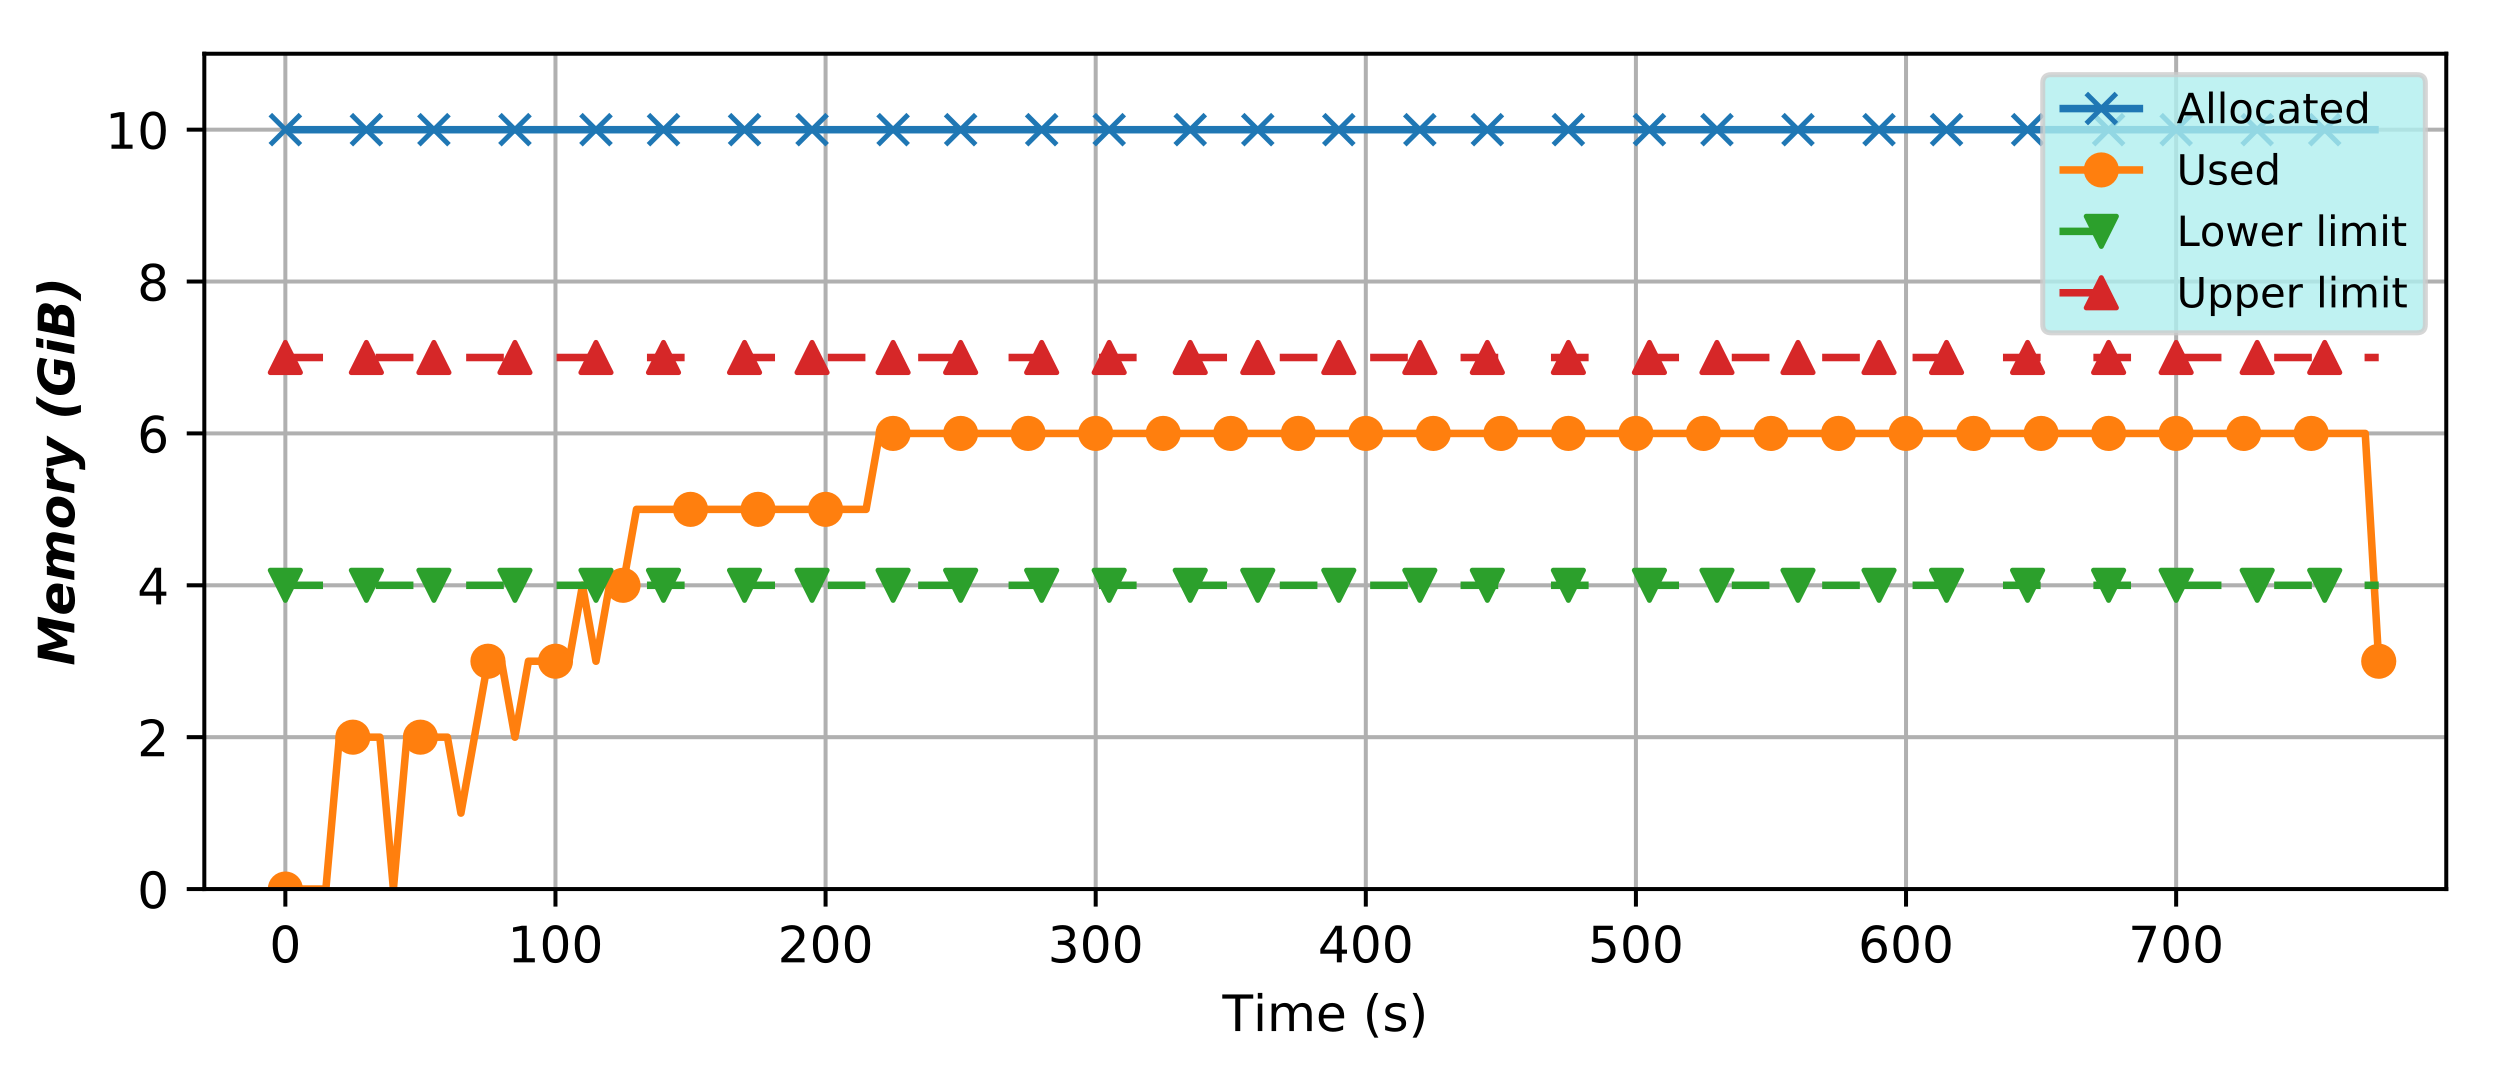 <?xml version="1.0" encoding="utf-8" standalone="no"?>
<!DOCTYPE svg PUBLIC "-//W3C//DTD SVG 1.1//EN"
  "http://www.w3.org/Graphics/SVG/1.1/DTD/svg11.dtd">
<!-- Created with matplotlib (https://matplotlib.org/) -->
<svg height="214.576pt" version="1.1" viewBox="0 0 497.781 214.576" width="497.781pt" xmlns="http://www.w3.org/2000/svg" xmlns:xlink="http://www.w3.org/1999/xlink">
 <defs>
  <style type="text/css">
*{stroke-linecap:butt;stroke-linejoin:round;}
  </style>
 </defs>
 <g id="figure_1">
  <g id="patch_1">
   <path d="M 0 214.576 
L 497.781 214.576 
L 497.781 0 
L 0 0 
z
" style="fill:#ffffff;"/>
  </g>
  <g id="axes_1">
   <g id="patch_2">
    <path d="M 40.681 177.02 
L 487.081 177.02 
L 487.081 10.7 
L 40.681 10.7 
z
" style="fill:#ffffff;"/>
   </g>
   <g id="matplotlib.axis_1">
    <g id="xtick_1">
     <g id="line2d_1">
      <path clip-path="url(#p6efc68e5e3)" d="M 56.816 177.02 
L 56.816 10.7 
" style="fill:none;stroke:#b0b0b0;stroke-linecap:square;stroke-width:0.8;"/>
     </g>
     <g id="line2d_2">
      <defs>
       <path d="M 0 0 
L 0 3.5 
" id="m71baec0e17" style="stroke:#000000;stroke-width:0.8;"/>
      </defs>
      <g>
       <use style="stroke:#000000;stroke-width:0.8;" x="56.816" xlink:href="#m71baec0e17" y="177.02"/>
      </g>
     </g>
     <g id="text_1">
      <!-- 0 -->
      <defs>
       <path d="M 31.781 66.406 
Q 24.172 66.406 20.328 58.906 
Q 16.5 51.422 16.5 36.375 
Q 16.5 21.391 20.328 13.891 
Q 24.172 6.391 31.781 6.391 
Q 39.453 6.391 43.281 13.891 
Q 47.125 21.391 47.125 36.375 
Q 47.125 51.422 43.281 58.906 
Q 39.453 66.406 31.781 66.406 
z
M 31.781 74.219 
Q 44.047 74.219 50.516 64.516 
Q 56.984 54.828 56.984 36.375 
Q 56.984 17.969 50.516 8.266 
Q 44.047 -1.422 31.781 -1.422 
Q 19.531 -1.422 13.062 8.266 
Q 6.594 17.969 6.594 36.375 
Q 6.594 54.828 13.062 64.516 
Q 19.531 74.219 31.781 74.219 
z
" id="DejaVuSans-48"/>
      </defs>
      <g transform="translate(53.635 191.618)scale(0.1 -0.1)">
       <use xlink:href="#DejaVuSans-48"/>
      </g>
     </g>
    </g>
    <g id="xtick_2">
     <g id="line2d_3">
      <path clip-path="url(#p6efc68e5e3)" d="M 110.599 177.02 
L 110.599 10.7 
" style="fill:none;stroke:#b0b0b0;stroke-linecap:square;stroke-width:0.8;"/>
     </g>
     <g id="line2d_4">
      <g>
       <use style="stroke:#000000;stroke-width:0.8;" x="110.599" xlink:href="#m71baec0e17" y="177.02"/>
      </g>
     </g>
     <g id="text_2">
      <!-- 100 -->
      <defs>
       <path d="M 12.406 8.297 
L 28.516 8.297 
L 28.516 63.922 
L 10.984 60.406 
L 10.984 69.391 
L 28.422 72.906 
L 38.281 72.906 
L 38.281 8.297 
L 54.391 8.297 
L 54.391 0 
L 12.406 0 
z
" id="DejaVuSans-49"/>
      </defs>
      <g transform="translate(101.056 191.618)scale(0.1 -0.1)">
       <use xlink:href="#DejaVuSans-49"/>
       <use x="63.623" xlink:href="#DejaVuSans-48"/>
       <use x="127.246" xlink:href="#DejaVuSans-48"/>
      </g>
     </g>
    </g>
    <g id="xtick_3">
     <g id="line2d_5">
      <path clip-path="url(#p6efc68e5e3)" d="M 164.382 177.02 
L 164.382 10.7 
" style="fill:none;stroke:#b0b0b0;stroke-linecap:square;stroke-width:0.8;"/>
     </g>
     <g id="line2d_6">
      <g>
       <use style="stroke:#000000;stroke-width:0.8;" x="164.382" xlink:href="#m71baec0e17" y="177.02"/>
      </g>
     </g>
     <g id="text_3">
      <!-- 200 -->
      <defs>
       <path d="M 19.188 8.297 
L 53.609 8.297 
L 53.609 0 
L 7.328 0 
L 7.328 8.297 
Q 12.938 14.109 22.625 23.891 
Q 32.328 33.688 34.812 36.531 
Q 39.547 41.844 41.422 45.531 
Q 43.312 49.219 43.312 52.781 
Q 43.312 58.594 39.234 62.25 
Q 35.156 65.922 28.609 65.922 
Q 23.969 65.922 18.812 64.312 
Q 13.672 62.703 7.812 59.422 
L 7.812 69.391 
Q 13.766 71.781 18.938 73 
Q 24.125 74.219 28.422 74.219 
Q 39.75 74.219 46.484 68.547 
Q 53.219 62.891 53.219 53.422 
Q 53.219 48.922 51.531 44.891 
Q 49.859 40.875 45.406 35.406 
Q 44.188 33.984 37.641 27.219 
Q 31.109 20.453 19.188 8.297 
z
" id="DejaVuSans-50"/>
      </defs>
      <g transform="translate(154.839 191.618)scale(0.1 -0.1)">
       <use xlink:href="#DejaVuSans-50"/>
       <use x="63.623" xlink:href="#DejaVuSans-48"/>
       <use x="127.246" xlink:href="#DejaVuSans-48"/>
      </g>
     </g>
    </g>
    <g id="xtick_4">
     <g id="line2d_7">
      <path clip-path="url(#p6efc68e5e3)" d="M 218.166 177.02 
L 218.166 10.7 
" style="fill:none;stroke:#b0b0b0;stroke-linecap:square;stroke-width:0.8;"/>
     </g>
     <g id="line2d_8">
      <g>
       <use style="stroke:#000000;stroke-width:0.8;" x="218.166" xlink:href="#m71baec0e17" y="177.02"/>
      </g>
     </g>
     <g id="text_4">
      <!-- 300 -->
      <defs>
       <path d="M 40.578 39.312 
Q 47.656 37.797 51.625 33 
Q 55.609 28.219 55.609 21.188 
Q 55.609 10.406 48.188 4.484 
Q 40.766 -1.422 27.094 -1.422 
Q 22.516 -1.422 17.656 -0.516 
Q 12.797 0.391 7.625 2.203 
L 7.625 11.719 
Q 11.719 9.328 16.594 8.109 
Q 21.484 6.891 26.812 6.891 
Q 36.078 6.891 40.938 10.547 
Q 45.797 14.203 45.797 21.188 
Q 45.797 27.641 41.281 31.266 
Q 36.766 34.906 28.719 34.906 
L 20.219 34.906 
L 20.219 43.016 
L 29.109 43.016 
Q 36.375 43.016 40.234 45.922 
Q 44.094 48.828 44.094 54.297 
Q 44.094 59.906 40.109 62.906 
Q 36.141 65.922 28.719 65.922 
Q 24.656 65.922 20.016 65.031 
Q 15.375 64.156 9.812 62.312 
L 9.812 71.094 
Q 15.438 72.656 20.344 73.438 
Q 25.25 74.219 29.594 74.219 
Q 40.828 74.219 47.359 69.109 
Q 53.906 64.016 53.906 55.328 
Q 53.906 49.266 50.438 45.094 
Q 46.969 40.922 40.578 39.312 
z
" id="DejaVuSans-51"/>
      </defs>
      <g transform="translate(208.622 191.618)scale(0.1 -0.1)">
       <use xlink:href="#DejaVuSans-51"/>
       <use x="63.623" xlink:href="#DejaVuSans-48"/>
       <use x="127.246" xlink:href="#DejaVuSans-48"/>
      </g>
     </g>
    </g>
    <g id="xtick_5">
     <g id="line2d_9">
      <path clip-path="url(#p6efc68e5e3)" d="M 271.949 177.02 
L 271.949 10.7 
" style="fill:none;stroke:#b0b0b0;stroke-linecap:square;stroke-width:0.8;"/>
     </g>
     <g id="line2d_10">
      <g>
       <use style="stroke:#000000;stroke-width:0.8;" x="271.949" xlink:href="#m71baec0e17" y="177.02"/>
      </g>
     </g>
     <g id="text_5">
      <!-- 400 -->
      <defs>
       <path d="M 37.797 64.312 
L 12.891 25.391 
L 37.797 25.391 
z
M 35.203 72.906 
L 47.609 72.906 
L 47.609 25.391 
L 58.016 25.391 
L 58.016 17.188 
L 47.609 17.188 
L 47.609 0 
L 37.797 0 
L 37.797 17.188 
L 4.891 17.188 
L 4.891 26.703 
z
" id="DejaVuSans-52"/>
      </defs>
      <g transform="translate(262.405 191.618)scale(0.1 -0.1)">
       <use xlink:href="#DejaVuSans-52"/>
       <use x="63.623" xlink:href="#DejaVuSans-48"/>
       <use x="127.246" xlink:href="#DejaVuSans-48"/>
      </g>
     </g>
    </g>
    <g id="xtick_6">
     <g id="line2d_11">
      <path clip-path="url(#p6efc68e5e3)" d="M 325.732 177.02 
L 325.732 10.7 
" style="fill:none;stroke:#b0b0b0;stroke-linecap:square;stroke-width:0.8;"/>
     </g>
     <g id="line2d_12">
      <g>
       <use style="stroke:#000000;stroke-width:0.8;" x="325.732" xlink:href="#m71baec0e17" y="177.02"/>
      </g>
     </g>
     <g id="text_6">
      <!-- 500 -->
      <defs>
       <path d="M 10.797 72.906 
L 49.516 72.906 
L 49.516 64.594 
L 19.828 64.594 
L 19.828 46.734 
Q 21.969 47.469 24.109 47.828 
Q 26.266 48.188 28.422 48.188 
Q 40.625 48.188 47.75 41.5 
Q 54.891 34.812 54.891 23.391 
Q 54.891 11.625 47.562 5.094 
Q 40.234 -1.422 26.906 -1.422 
Q 22.312 -1.422 17.547 -0.641 
Q 12.797 0.141 7.719 1.703 
L 7.719 11.625 
Q 12.109 9.234 16.797 8.062 
Q 21.484 6.891 26.703 6.891 
Q 35.156 6.891 40.078 11.328 
Q 45.016 15.766 45.016 23.391 
Q 45.016 31 40.078 35.438 
Q 35.156 39.891 26.703 39.891 
Q 22.75 39.891 18.812 39.016 
Q 14.891 38.141 10.797 36.281 
z
" id="DejaVuSans-53"/>
      </defs>
      <g transform="translate(316.188 191.618)scale(0.1 -0.1)">
       <use xlink:href="#DejaVuSans-53"/>
       <use x="63.623" xlink:href="#DejaVuSans-48"/>
       <use x="127.246" xlink:href="#DejaVuSans-48"/>
      </g>
     </g>
    </g>
    <g id="xtick_7">
     <g id="line2d_13">
      <path clip-path="url(#p6efc68e5e3)" d="M 379.515 177.02 
L 379.515 10.7 
" style="fill:none;stroke:#b0b0b0;stroke-linecap:square;stroke-width:0.8;"/>
     </g>
     <g id="line2d_14">
      <g>
       <use style="stroke:#000000;stroke-width:0.8;" x="379.515" xlink:href="#m71baec0e17" y="177.02"/>
      </g>
     </g>
     <g id="text_7">
      <!-- 600 -->
      <defs>
       <path d="M 33.016 40.375 
Q 26.375 40.375 22.484 35.828 
Q 18.609 31.297 18.609 23.391 
Q 18.609 15.531 22.484 10.953 
Q 26.375 6.391 33.016 6.391 
Q 39.656 6.391 43.531 10.953 
Q 47.406 15.531 47.406 23.391 
Q 47.406 31.297 43.531 35.828 
Q 39.656 40.375 33.016 40.375 
z
M 52.594 71.297 
L 52.594 62.312 
Q 48.875 64.062 45.094 64.984 
Q 41.312 65.922 37.594 65.922 
Q 27.828 65.922 22.672 59.328 
Q 17.531 52.734 16.797 39.406 
Q 19.672 43.656 24.016 45.922 
Q 28.375 48.188 33.594 48.188 
Q 44.578 48.188 50.953 41.516 
Q 57.328 34.859 57.328 23.391 
Q 57.328 12.156 50.688 5.359 
Q 44.047 -1.422 33.016 -1.422 
Q 20.359 -1.422 13.672 8.266 
Q 6.984 17.969 6.984 36.375 
Q 6.984 53.656 15.188 63.938 
Q 23.391 74.219 37.203 74.219 
Q 40.922 74.219 44.703 73.484 
Q 48.484 72.75 52.594 71.297 
z
" id="DejaVuSans-54"/>
      </defs>
      <g transform="translate(369.971 191.618)scale(0.1 -0.1)">
       <use xlink:href="#DejaVuSans-54"/>
       <use x="63.623" xlink:href="#DejaVuSans-48"/>
       <use x="127.246" xlink:href="#DejaVuSans-48"/>
      </g>
     </g>
    </g>
    <g id="xtick_8">
     <g id="line2d_15">
      <path clip-path="url(#p6efc68e5e3)" d="M 433.298 177.02 
L 433.298 10.7 
" style="fill:none;stroke:#b0b0b0;stroke-linecap:square;stroke-width:0.8;"/>
     </g>
     <g id="line2d_16">
      <g>
       <use style="stroke:#000000;stroke-width:0.8;" x="433.298" xlink:href="#m71baec0e17" y="177.02"/>
      </g>
     </g>
     <g id="text_8">
      <!-- 700 -->
      <defs>
       <path d="M 8.203 72.906 
L 55.078 72.906 
L 55.078 68.703 
L 28.609 0 
L 18.312 0 
L 43.219 64.594 
L 8.203 64.594 
z
" id="DejaVuSans-55"/>
      </defs>
      <g transform="translate(423.754 191.618)scale(0.1 -0.1)">
       <use xlink:href="#DejaVuSans-55"/>
       <use x="63.623" xlink:href="#DejaVuSans-48"/>
       <use x="127.246" xlink:href="#DejaVuSans-48"/>
      </g>
     </g>
    </g>
    <g id="text_9">
     <!-- Time (s) -->
     <defs>
      <path d="M -0.297 72.906 
L 61.375 72.906 
L 61.375 64.594 
L 35.5 64.594 
L 35.5 0 
L 25.594 0 
L 25.594 64.594 
L -0.297 64.594 
z
" id="DejaVuSans-84"/>
      <path d="M 9.422 54.688 
L 18.406 54.688 
L 18.406 0 
L 9.422 0 
z
M 9.422 75.984 
L 18.406 75.984 
L 18.406 64.594 
L 9.422 64.594 
z
" id="DejaVuSans-105"/>
      <path d="M 52 44.188 
Q 55.375 50.25 60.062 53.125 
Q 64.75 56 71.094 56 
Q 79.641 56 84.281 50.016 
Q 88.922 44.047 88.922 33.016 
L 88.922 0 
L 79.891 0 
L 79.891 32.719 
Q 79.891 40.578 77.094 44.375 
Q 74.312 48.188 68.609 48.188 
Q 61.625 48.188 57.562 43.547 
Q 53.516 38.922 53.516 30.906 
L 53.516 0 
L 44.484 0 
L 44.484 32.719 
Q 44.484 40.625 41.703 44.406 
Q 38.922 48.188 33.109 48.188 
Q 26.219 48.188 22.156 43.531 
Q 18.109 38.875 18.109 30.906 
L 18.109 0 
L 9.078 0 
L 9.078 54.688 
L 18.109 54.688 
L 18.109 46.188 
Q 21.188 51.219 25.484 53.609 
Q 29.781 56 35.688 56 
Q 41.656 56 45.828 52.969 
Q 50 49.953 52 44.188 
z
" id="DejaVuSans-109"/>
      <path d="M 56.203 29.594 
L 56.203 25.203 
L 14.891 25.203 
Q 15.484 15.922 20.484 11.062 
Q 25.484 6.203 34.422 6.203 
Q 39.594 6.203 44.453 7.469 
Q 49.312 8.734 54.109 11.281 
L 54.109 2.781 
Q 49.266 0.734 44.188 -0.344 
Q 39.109 -1.422 33.891 -1.422 
Q 20.797 -1.422 13.156 6.188 
Q 5.516 13.812 5.516 26.812 
Q 5.516 40.234 12.766 48.109 
Q 20.016 56 32.328 56 
Q 43.359 56 49.781 48.891 
Q 56.203 41.797 56.203 29.594 
z
M 47.219 32.234 
Q 47.125 39.594 43.094 43.984 
Q 39.062 48.391 32.422 48.391 
Q 24.906 48.391 20.391 44.141 
Q 15.875 39.891 15.188 32.172 
z
" id="DejaVuSans-101"/>
      <path id="DejaVuSans-32"/>
      <path d="M 31 75.875 
Q 24.469 64.656 21.281 53.656 
Q 18.109 42.672 18.109 31.391 
Q 18.109 20.125 21.312 9.062 
Q 24.516 -2 31 -13.188 
L 23.188 -13.188 
Q 15.875 -1.703 12.234 9.375 
Q 8.594 20.453 8.594 31.391 
Q 8.594 42.281 12.203 53.312 
Q 15.828 64.359 23.188 75.875 
z
" id="DejaVuSans-40"/>
      <path d="M 44.281 53.078 
L 44.281 44.578 
Q 40.484 46.531 36.375 47.5 
Q 32.281 48.484 27.875 48.484 
Q 21.188 48.484 17.844 46.438 
Q 14.5 44.391 14.5 40.281 
Q 14.5 37.156 16.891 35.375 
Q 19.281 33.594 26.516 31.984 
L 29.594 31.297 
Q 39.156 29.25 43.188 25.516 
Q 47.219 21.781 47.219 15.094 
Q 47.219 7.469 41.188 3.016 
Q 35.156 -1.422 24.609 -1.422 
Q 20.219 -1.422 15.453 -0.562 
Q 10.688 0.297 5.422 2 
L 5.422 11.281 
Q 10.406 8.688 15.234 7.391 
Q 20.062 6.109 24.812 6.109 
Q 31.156 6.109 34.562 8.281 
Q 37.984 10.453 37.984 14.406 
Q 37.984 18.062 35.516 20.016 
Q 33.062 21.969 24.703 23.781 
L 21.578 24.516 
Q 13.234 26.266 9.516 29.906 
Q 5.812 33.547 5.812 39.891 
Q 5.812 47.609 11.281 51.797 
Q 16.75 56 26.812 56 
Q 31.781 56 36.172 55.266 
Q 40.578 54.547 44.281 53.078 
z
" id="DejaVuSans-115"/>
      <path d="M 8.016 75.875 
L 15.828 75.875 
Q 23.141 64.359 26.781 53.312 
Q 30.422 42.281 30.422 31.391 
Q 30.422 20.453 26.781 9.375 
Q 23.141 -1.703 15.828 -13.188 
L 8.016 -13.188 
Q 14.5 -2 17.703 9.062 
Q 20.906 20.125 20.906 31.391 
Q 20.906 42.672 17.703 53.656 
Q 14.5 64.656 8.016 75.875 
z
" id="DejaVuSans-41"/>
     </defs>
     <g transform="translate(243.398 205.297)scale(0.1 -0.1)">
      <use xlink:href="#DejaVuSans-84"/>
      <use x="61.037" xlink:href="#DejaVuSans-105"/>
      <use x="88.82" xlink:href="#DejaVuSans-109"/>
      <use x="186.232" xlink:href="#DejaVuSans-101"/>
      <use x="247.756" xlink:href="#DejaVuSans-32"/>
      <use x="279.543" xlink:href="#DejaVuSans-40"/>
      <use x="318.557" xlink:href="#DejaVuSans-115"/>
      <use x="370.656" xlink:href="#DejaVuSans-41"/>
     </g>
    </g>
   </g>
   <g id="matplotlib.axis_2">
    <g id="ytick_1">
     <g id="line2d_17">
      <path clip-path="url(#p6efc68e5e3)" d="M 40.681 177.02 
L 487.081 177.02 
" style="fill:none;stroke:#b0b0b0;stroke-linecap:square;stroke-width:0.8;"/>
     </g>
     <g id="line2d_18">
      <defs>
       <path d="M 0 0 
L -3.5 0 
" id="maf814d3d32" style="stroke:#000000;stroke-width:0.8;"/>
      </defs>
      <g>
       <use style="stroke:#000000;stroke-width:0.8;" x="40.681" xlink:href="#maf814d3d32" y="177.02"/>
      </g>
     </g>
     <g id="text_10">
      <!-- 0 -->
      <g transform="translate(27.319 180.819)scale(0.1 -0.1)">
       <use xlink:href="#DejaVuSans-48"/>
      </g>
     </g>
    </g>
    <g id="ytick_2">
     <g id="line2d_19">
      <path clip-path="url(#p6efc68e5e3)" d="M 40.681 146.78 
L 487.081 146.78 
" style="fill:none;stroke:#b0b0b0;stroke-linecap:square;stroke-width:0.8;"/>
     </g>
     <g id="line2d_20">
      <g>
       <use style="stroke:#000000;stroke-width:0.8;" x="40.681" xlink:href="#maf814d3d32" y="146.78"/>
      </g>
     </g>
     <g id="text_11">
      <!-- 2 -->
      <g transform="translate(27.319 150.579)scale(0.1 -0.1)">
       <use xlink:href="#DejaVuSans-50"/>
      </g>
     </g>
    </g>
    <g id="ytick_3">
     <g id="line2d_21">
      <path clip-path="url(#p6efc68e5e3)" d="M 40.681 116.54 
L 487.081 116.54 
" style="fill:none;stroke:#b0b0b0;stroke-linecap:square;stroke-width:0.8;"/>
     </g>
     <g id="line2d_22">
      <g>
       <use style="stroke:#000000;stroke-width:0.8;" x="40.681" xlink:href="#maf814d3d32" y="116.54"/>
      </g>
     </g>
     <g id="text_12">
      <!-- 4 -->
      <g transform="translate(27.319 120.339)scale(0.1 -0.1)">
       <use xlink:href="#DejaVuSans-52"/>
      </g>
     </g>
    </g>
    <g id="ytick_4">
     <g id="line2d_23">
      <path clip-path="url(#p6efc68e5e3)" d="M 40.681 86.3 
L 487.081 86.3 
" style="fill:none;stroke:#b0b0b0;stroke-linecap:square;stroke-width:0.8;"/>
     </g>
     <g id="line2d_24">
      <g>
       <use style="stroke:#000000;stroke-width:0.8;" x="40.681" xlink:href="#maf814d3d32" y="86.3"/>
      </g>
     </g>
     <g id="text_13">
      <!-- 6 -->
      <g transform="translate(27.319 90.099)scale(0.1 -0.1)">
       <use xlink:href="#DejaVuSans-54"/>
      </g>
     </g>
    </g>
    <g id="ytick_5">
     <g id="line2d_25">
      <path clip-path="url(#p6efc68e5e3)" d="M 40.681 56.06 
L 487.081 56.06 
" style="fill:none;stroke:#b0b0b0;stroke-linecap:square;stroke-width:0.8;"/>
     </g>
     <g id="line2d_26">
      <g>
       <use style="stroke:#000000;stroke-width:0.8;" x="40.681" xlink:href="#maf814d3d32" y="56.06"/>
      </g>
     </g>
     <g id="text_14">
      <!-- 8 -->
      <defs>
       <path d="M 31.781 34.625 
Q 24.75 34.625 20.719 30.859 
Q 16.703 27.094 16.703 20.516 
Q 16.703 13.922 20.719 10.156 
Q 24.75 6.391 31.781 6.391 
Q 38.812 6.391 42.859 10.172 
Q 46.922 13.969 46.922 20.516 
Q 46.922 27.094 42.891 30.859 
Q 38.875 34.625 31.781 34.625 
z
M 21.922 38.812 
Q 15.578 40.375 12.031 44.719 
Q 8.5 49.078 8.5 55.328 
Q 8.5 64.062 14.719 69.141 
Q 20.953 74.219 31.781 74.219 
Q 42.672 74.219 48.875 69.141 
Q 55.078 64.062 55.078 55.328 
Q 55.078 49.078 51.531 44.719 
Q 48 40.375 41.703 38.812 
Q 48.828 37.156 52.797 32.312 
Q 56.781 27.484 56.781 20.516 
Q 56.781 9.906 50.312 4.234 
Q 43.844 -1.422 31.781 -1.422 
Q 19.734 -1.422 13.25 4.234 
Q 6.781 9.906 6.781 20.516 
Q 6.781 27.484 10.781 32.312 
Q 14.797 37.156 21.922 38.812 
z
M 18.312 54.391 
Q 18.312 48.734 21.844 45.562 
Q 25.391 42.391 31.781 42.391 
Q 38.141 42.391 41.719 45.562 
Q 45.312 48.734 45.312 54.391 
Q 45.312 60.062 41.719 63.234 
Q 38.141 66.406 31.781 66.406 
Q 25.391 66.406 21.844 63.234 
Q 18.312 60.062 18.312 54.391 
z
" id="DejaVuSans-56"/>
      </defs>
      <g transform="translate(27.319 59.859)scale(0.1 -0.1)">
       <use xlink:href="#DejaVuSans-56"/>
      </g>
     </g>
    </g>
    <g id="ytick_6">
     <g id="line2d_27">
      <path clip-path="url(#p6efc68e5e3)" d="M 40.681 25.82 
L 487.081 25.82 
" style="fill:none;stroke:#b0b0b0;stroke-linecap:square;stroke-width:0.8;"/>
     </g>
     <g id="line2d_28">
      <g>
       <use style="stroke:#000000;stroke-width:0.8;" x="40.681" xlink:href="#maf814d3d32" y="25.82"/>
      </g>
     </g>
     <g id="text_15">
      <!-- 10 -->
      <g transform="translate(20.956 29.619)scale(0.1 -0.1)">
       <use xlink:href="#DejaVuSans-49"/>
       <use x="63.623" xlink:href="#DejaVuSans-48"/>
      </g>
     </g>
    </g>
    <g id="text_16">
     <!-- Memory (GiB) -->
     <defs>
      <path d="M 16.312 72.906 
L 39.406 72.906 
L 48.781 34.188 
L 73.391 72.906 
L 97.406 72.906 
L 83.203 0 
L 65.375 0 
L 75.781 53.812 
L 50.484 14.016 
L 40.375 14.016 
L 30.328 53.812 
L 19.922 0 
L 2.094 0 
z
" id="DejaVuSans-BoldOblique-77"/>
      <path d="M 62.891 25.297 
L 62.312 22.516 
L 21.391 22.516 
Q 21.391 22.219 21.344 21.656 
Q 21.297 21.094 21.297 20.797 
Q 21.297 15.484 24.484 12.844 
Q 27.688 10.203 34.078 10.203 
Q 39.594 10.203 45.719 11.859 
Q 51.859 13.531 58.594 16.797 
L 55.906 3.219 
Q 49.516 0.875 43.188 -0.266 
Q 36.859 -1.422 30.328 -1.422 
Q 17.531 -1.422 10.562 4.484 
Q 3.609 10.406 3.609 21.188 
Q 3.609 27.438 5.828 33.312 
Q 8.062 39.203 12.312 44.094 
Q 17.328 49.953 24.328 52.969 
Q 31.344 56 39.891 56 
Q 50.984 56 57.5 50.094 
Q 64.016 44.188 64.016 34.188 
Q 64.016 32.234 63.75 30.047 
Q 63.484 27.875 62.891 25.297 
z
M 46.391 33.297 
Q 46.531 33.938 46.609 34.594 
Q 46.688 35.25 46.688 35.891 
Q 46.688 39.797 44.344 42.094 
Q 42 44.391 37.984 44.391 
Q 32.859 44.391 29.266 41.578 
Q 25.688 38.766 23.781 33.297 
z
" id="DejaVuSans-BoldOblique-101"/>
      <path d="M 62.703 45.609 
Q 66.75 50.641 71.891 53.312 
Q 77.047 56 82.625 56 
Q 89.938 56 94.156 51.969 
Q 98.391 47.953 98.391 40.922 
Q 98.391 39.453 98.172 37.562 
Q 97.953 35.688 97.516 33.297 
L 91.016 0 
L 73.391 0 
L 78.906 28.516 
L 79.047 29.25 
Q 80.328 35.297 80.328 37.016 
Q 80.328 39.703 78.781 41.266 
Q 77.25 42.828 74.609 42.828 
Q 69.578 42.828 66.078 38.703 
Q 62.594 34.578 61.078 26.906 
L 55.812 0 
L 38.188 0 
L 43.797 28.516 
Q 44.531 32.172 44.828 34.047 
Q 45.125 35.938 45.125 37.016 
Q 45.125 39.75 43.609 41.281 
Q 42.094 42.828 39.406 42.828 
Q 34.578 42.828 30.938 38.547 
Q 27.297 34.281 25.875 26.906 
L 20.609 0 
L 3.078 0 
L 13.719 54.688 
L 31.297 54.688 
L 29.688 46.688 
Q 33.797 51.312 38.422 53.656 
Q 43.062 56 48.094 56 
Q 53.766 56 57.812 53.094 
Q 61.859 50.203 62.703 45.609 
z
" id="DejaVuSans-BoldOblique-109"/>
      <path d="M 37.5 43.5 
Q 30.719 43.5 26.312 37.344 
Q 21.922 31.203 21.922 21.688 
Q 21.922 16.5 24.281 13.781 
Q 26.656 11.078 31.203 11.078 
Q 37.984 11.078 42.375 17.25 
Q 46.781 23.438 46.781 33.016 
Q 46.781 38.141 44.406 40.812 
Q 42.047 43.5 37.5 43.5 
z
M 38.922 56 
Q 51.125 56 58.109 49.797 
Q 65.094 43.609 65.094 32.906 
Q 65.094 26.703 62.891 20.875 
Q 60.688 15.047 56.5 10.203 
Q 51.516 4.438 44.719 1.5 
Q 37.938 -1.422 29.594 -1.422 
Q 17.531 -1.422 10.562 4.781 
Q 3.609 10.984 3.609 21.688 
Q 3.609 27.828 5.859 33.703 
Q 8.109 39.594 12.312 44.484 
Q 17.188 50.141 23.953 53.062 
Q 30.719 56 38.922 56 
z
" id="DejaVuSans-BoldOblique-111"/>
      <path d="M 51.422 39.797 
Q 49.609 40.828 47.406 41.359 
Q 45.219 41.891 42.672 41.891 
Q 35.984 41.891 31.562 37.594 
Q 27.156 33.297 25.594 25.203 
L 20.609 0 
L 3.078 0 
L 13.719 54.688 
L 31.297 54.688 
L 29.391 45.312 
Q 32.859 50.484 38.062 53.234 
Q 43.266 56 49.609 56 
Q 50.531 56 51.703 55.906 
Q 52.875 55.812 54.5 55.609 
z
" id="DejaVuSans-BoldOblique-114"/>
      <path d="M 6.594 54.688 
L 23.094 54.688 
L 30.609 16.797 
L 50 54.688 
L 68.703 54.688 
L 34.078 -5.172 
Q 28.266 -15.281 23.328 -18.422 
Q 18.406 -21.578 10.594 -21.578 
L 0 -21.578 
L 1.812 -10.109 
L 7.328 -10.109 
Q 11.625 -10.109 13.984 -8.672 
Q 16.359 -7.234 18.219 -3.609 
L 19.828 -0.688 
z
" id="DejaVuSans-BoldOblique-121"/>
      <path id="DejaVuSans-BoldOblique-32"/>
      <path d="M 29.5 -13.188 
L 15.281 -13.188 
Q 11.469 -5.078 9.594 2.703 
Q 7.719 10.5 7.719 18.219 
Q 7.719 32.625 13.922 47 
Q 20.125 61.375 32.625 75.875 
L 46.781 75.875 
Q 35.406 60.75 29.812 45.922 
Q 24.219 31.109 24.219 16.219 
Q 24.219 8.891 25.531 1.578 
Q 26.859 -5.719 29.5 -13.188 
z
" id="DejaVuSans-BoldOblique-40"/>
      <path d="M 68.109 5.422 
Q 60.984 1.953 53.312 0.266 
Q 45.656 -1.422 36.922 -1.422 
Q 21.391 -1.422 12.5 6.469 
Q 3.609 14.359 3.609 27.984 
Q 3.609 36.812 6.391 44.547 
Q 9.188 52.297 14.703 58.688 
Q 21.438 66.5 30.594 70.359 
Q 39.75 74.219 51.516 74.219 
Q 58.062 74.219 64.703 72.844 
Q 71.344 71.484 77.781 68.797 
L 74.906 53.719 
Q 68.953 57.172 63.25 58.875 
Q 57.562 60.594 51.812 60.594 
Q 39.203 60.594 31.297 52.188 
Q 23.391 43.797 23.391 30.609 
Q 23.391 21.875 28 17.031 
Q 32.625 12.203 41.016 12.203 
Q 43.75 12.203 46.484 12.562 
Q 49.219 12.938 52 13.719 
L 54.781 27.875 
L 43.312 27.875 
L 45.703 40.484 
L 74.906 40.484 
z
" id="DejaVuSans-BoldOblique-71"/>
      <path d="M 13.719 54.688 
L 31.297 54.688 
L 20.609 0 
L 3.078 0 
z
M 17.828 75.984 
L 35.406 75.984 
L 32.625 61.719 
L 14.984 61.719 
z
" id="DejaVuSans-BoldOblique-105"/>
      <path d="M 39.984 44.672 
Q 45.016 44.672 47.844 47.203 
Q 50.688 49.75 50.688 54.203 
Q 50.688 57.078 48.703 58.594 
Q 46.734 60.109 43.016 60.109 
L 32.516 60.109 
L 29.5 44.672 
z
M 34.422 12.797 
Q 40.875 12.797 44.328 15.875 
Q 47.797 18.953 47.797 24.703 
Q 47.797 28.375 45.406 30.125 
Q 43.016 31.891 38.094 31.891 
L 27 31.891 
L 23.297 12.797 
z
M 56.688 39.016 
Q 61.469 37.641 64.078 34 
Q 66.703 30.375 66.703 25 
Q 66.703 13.234 57.938 6.609 
Q 49.172 0 33.297 0 
L 2.094 0 
L 16.312 72.906 
L 44.484 72.906 
Q 57.469 72.906 63.688 69.094 
Q 69.922 65.281 69.922 57.328 
Q 69.922 50.641 66.25 45.578 
Q 62.594 40.531 56.688 39.016 
z
" id="DejaVuSans-BoldOblique-66"/>
      <path d="M 14.594 75.875 
L 28.906 75.875 
Q 32.672 67.875 34.516 60.078 
Q 36.375 52.297 36.375 44.484 
Q 36.375 29.938 30.203 15.547 
Q 24.031 1.172 11.625 -13.188 
L -2.688 -13.188 
Q 8.688 1.953 14.297 16.797 
Q 19.922 31.641 19.922 46.578 
Q 19.922 53.906 18.594 61.156 
Q 17.281 68.406 14.594 75.875 
z
" id="DejaVuSans-BoldOblique-41"/>
     </defs>
     <g transform="translate(14.798 132.537)rotate(-90)scale(0.1 -0.1)">
      <use xlink:href="#DejaVuSans-BoldOblique-77"/>
      <use x="99.512" xlink:href="#DejaVuSans-BoldOblique-101"/>
      <use x="167.334" xlink:href="#DejaVuSans-BoldOblique-109"/>
      <use x="271.533" xlink:href="#DejaVuSans-BoldOblique-111"/>
      <use x="340.234" xlink:href="#DejaVuSans-BoldOblique-114"/>
      <use x="389.551" xlink:href="#DejaVuSans-BoldOblique-121"/>
      <use x="454.736" xlink:href="#DejaVuSans-BoldOblique-32"/>
      <use x="489.551" xlink:href="#DejaVuSans-BoldOblique-40"/>
      <use x="535.254" xlink:href="#DejaVuSans-BoldOblique-71"/>
      <use x="617.334" xlink:href="#DejaVuSans-BoldOblique-105"/>
      <use x="651.611" xlink:href="#DejaVuSans-BoldOblique-66"/>
      <use x="727.832" xlink:href="#DejaVuSans-BoldOblique-41"/>
     </g>
    </g>
   </g>
   <g id="line2d_29">
    <path clip-path="url(#p6efc68e5e3)" d="M 56.816 25.82 
L 473.635 25.82 
L 473.635 25.82 
" style="fill:none;stroke:#1f77b4;stroke-dasharray:1.5,0;stroke-dashoffset:0;stroke-width:1.5;"/>
    <defs>
     <path d="M -3 3 
L 3 -3 
M -3 -3 
L 3 3 
" id="medffb26d6d" style="stroke:#1f77b4;"/>
    </defs>
    <g clip-path="url(#p6efc68e5e3)">
     <use style="fill:#1f77b4;stroke:#1f77b4;" x="56.816" xlink:href="#medffb26d6d" y="25.82"/>
     <use style="fill:#1f77b4;stroke:#1f77b4;" x="72.951" xlink:href="#medffb26d6d" y="25.82"/>
     <use style="fill:#1f77b4;stroke:#1f77b4;" x="86.397" xlink:href="#medffb26d6d" y="25.82"/>
     <use style="fill:#1f77b4;stroke:#1f77b4;" x="102.532" xlink:href="#medffb26d6d" y="25.82"/>
     <use style="fill:#1f77b4;stroke:#1f77b4;" x="118.667" xlink:href="#medffb26d6d" y="25.82"/>
     <use style="fill:#1f77b4;stroke:#1f77b4;" x="132.113" xlink:href="#medffb26d6d" y="25.82"/>
     <use style="fill:#1f77b4;stroke:#1f77b4;" x="148.248" xlink:href="#medffb26d6d" y="25.82"/>
     <use style="fill:#1f77b4;stroke:#1f77b4;" x="161.693" xlink:href="#medffb26d6d" y="25.82"/>
     <use style="fill:#1f77b4;stroke:#1f77b4;" x="177.828" xlink:href="#medffb26d6d" y="25.82"/>
     <use style="fill:#1f77b4;stroke:#1f77b4;" x="191.274" xlink:href="#medffb26d6d" y="25.82"/>
     <use style="fill:#1f77b4;stroke:#1f77b4;" x="207.409" xlink:href="#medffb26d6d" y="25.82"/>
     <use style="fill:#1f77b4;stroke:#1f77b4;" x="220.855" xlink:href="#medffb26d6d" y="25.82"/>
     <use style="fill:#1f77b4;stroke:#1f77b4;" x="236.99" xlink:href="#medffb26d6d" y="25.82"/>
     <use style="fill:#1f77b4;stroke:#1f77b4;" x="250.435" xlink:href="#medffb26d6d" y="25.82"/>
     <use style="fill:#1f77b4;stroke:#1f77b4;" x="266.57" xlink:href="#medffb26d6d" y="25.82"/>
     <use style="fill:#1f77b4;stroke:#1f77b4;" x="282.705" xlink:href="#medffb26d6d" y="25.82"/>
     <use style="fill:#1f77b4;stroke:#1f77b4;" x="296.151" xlink:href="#medffb26d6d" y="25.82"/>
     <use style="fill:#1f77b4;stroke:#1f77b4;" x="312.286" xlink:href="#medffb26d6d" y="25.82"/>
     <use style="fill:#1f77b4;stroke:#1f77b4;" x="328.421" xlink:href="#medffb26d6d" y="25.82"/>
     <use style="fill:#1f77b4;stroke:#1f77b4;" x="341.867" xlink:href="#medffb26d6d" y="25.82"/>
     <use style="fill:#1f77b4;stroke:#1f77b4;" x="358.002" xlink:href="#medffb26d6d" y="25.82"/>
     <use style="fill:#1f77b4;stroke:#1f77b4;" x="374.137" xlink:href="#medffb26d6d" y="25.82"/>
     <use style="fill:#1f77b4;stroke:#1f77b4;" x="387.582" xlink:href="#medffb26d6d" y="25.82"/>
     <use style="fill:#1f77b4;stroke:#1f77b4;" x="403.717" xlink:href="#medffb26d6d" y="25.82"/>
     <use style="fill:#1f77b4;stroke:#1f77b4;" x="419.852" xlink:href="#medffb26d6d" y="25.82"/>
     <use style="fill:#1f77b4;stroke:#1f77b4;" x="433.298" xlink:href="#medffb26d6d" y="25.82"/>
     <use style="fill:#1f77b4;stroke:#1f77b4;" x="449.433" xlink:href="#medffb26d6d" y="25.82"/>
     <use style="fill:#1f77b4;stroke:#1f77b4;" x="462.879" xlink:href="#medffb26d6d" y="25.82"/>
    </g>
   </g>
   <g id="line2d_30">
    <path clip-path="url(#p6efc68e5e3)" d="M 56.816 177.02 
L 64.884 177.02 
L 67.573 146.78 
L 75.64 146.78 
L 78.329 177.02 
L 81.019 146.78 
L 89.086 146.78 
L 91.775 161.9 
L 97.154 131.66 
L 99.843 131.66 
L 102.532 146.78 
L 105.221 131.66 
L 113.288 131.66 
L 115.978 116.54 
L 118.667 131.66 
L 121.356 116.54 
L 124.045 116.54 
L 126.734 101.42 
L 172.45 101.42 
L 175.139 86.3 
L 470.946 86.3 
L 473.635 131.66 
L 473.635 131.66 
" style="fill:none;stroke:#ff7f0e;stroke-dasharray:1.5,0;stroke-dashoffset:0;stroke-width:1.5;"/>
    <defs>
     <path d="M 0 3 
C 0.796 3 1.559 2.684 2.121 2.121 
C 2.684 1.559 3 0.796 3 0 
C 3 -0.796 2.684 -1.559 2.121 -2.121 
C 1.559 -2.684 0.796 -3 0 -3 
C -0.796 -3 -1.559 -2.684 -2.121 -2.121 
C -2.684 -1.559 -3 -0.796 -3 0 
C -3 0.796 -2.684 1.559 -2.121 2.121 
C -1.559 2.684 -0.796 3 0 3 
z
" id="m5333cbb44d" style="stroke:#ff7f0e;"/>
    </defs>
    <g clip-path="url(#p6efc68e5e3)">
     <use style="fill:#ff7f0e;stroke:#ff7f0e;" x="56.816" xlink:href="#m5333cbb44d" y="177.02"/>
     <use style="fill:#ff7f0e;stroke:#ff7f0e;" x="70.262" xlink:href="#m5333cbb44d" y="146.78"/>
     <use style="fill:#ff7f0e;stroke:#ff7f0e;" x="83.708" xlink:href="#m5333cbb44d" y="146.78"/>
     <use style="fill:#ff7f0e;stroke:#ff7f0e;" x="97.154" xlink:href="#m5333cbb44d" y="131.66"/>
     <use style="fill:#ff7f0e;stroke:#ff7f0e;" x="110.599" xlink:href="#m5333cbb44d" y="131.66"/>
     <use style="fill:#ff7f0e;stroke:#ff7f0e;" x="124.045" xlink:href="#m5333cbb44d" y="116.54"/>
     <use style="fill:#ff7f0e;stroke:#ff7f0e;" x="137.491" xlink:href="#m5333cbb44d" y="101.42"/>
     <use style="fill:#ff7f0e;stroke:#ff7f0e;" x="150.937" xlink:href="#m5333cbb44d" y="101.42"/>
     <use style="fill:#ff7f0e;stroke:#ff7f0e;" x="164.382" xlink:href="#m5333cbb44d" y="101.42"/>
     <use style="fill:#ff7f0e;stroke:#ff7f0e;" x="177.828" xlink:href="#m5333cbb44d" y="86.3"/>
     <use style="fill:#ff7f0e;stroke:#ff7f0e;" x="191.274" xlink:href="#m5333cbb44d" y="86.3"/>
     <use style="fill:#ff7f0e;stroke:#ff7f0e;" x="204.72" xlink:href="#m5333cbb44d" y="86.3"/>
     <use style="fill:#ff7f0e;stroke:#ff7f0e;" x="218.166" xlink:href="#m5333cbb44d" y="86.3"/>
     <use style="fill:#ff7f0e;stroke:#ff7f0e;" x="231.611" xlink:href="#m5333cbb44d" y="86.3"/>
     <use style="fill:#ff7f0e;stroke:#ff7f0e;" x="245.057" xlink:href="#m5333cbb44d" y="86.3"/>
     <use style="fill:#ff7f0e;stroke:#ff7f0e;" x="258.503" xlink:href="#m5333cbb44d" y="86.3"/>
     <use style="fill:#ff7f0e;stroke:#ff7f0e;" x="271.949" xlink:href="#m5333cbb44d" y="86.3"/>
     <use style="fill:#ff7f0e;stroke:#ff7f0e;" x="285.395" xlink:href="#m5333cbb44d" y="86.3"/>
     <use style="fill:#ff7f0e;stroke:#ff7f0e;" x="298.84" xlink:href="#m5333cbb44d" y="86.3"/>
     <use style="fill:#ff7f0e;stroke:#ff7f0e;" x="312.286" xlink:href="#m5333cbb44d" y="86.3"/>
     <use style="fill:#ff7f0e;stroke:#ff7f0e;" x="325.732" xlink:href="#m5333cbb44d" y="86.3"/>
     <use style="fill:#ff7f0e;stroke:#ff7f0e;" x="339.178" xlink:href="#m5333cbb44d" y="86.3"/>
     <use style="fill:#ff7f0e;stroke:#ff7f0e;" x="352.623" xlink:href="#m5333cbb44d" y="86.3"/>
     <use style="fill:#ff7f0e;stroke:#ff7f0e;" x="366.069" xlink:href="#m5333cbb44d" y="86.3"/>
     <use style="fill:#ff7f0e;stroke:#ff7f0e;" x="379.515" xlink:href="#m5333cbb44d" y="86.3"/>
     <use style="fill:#ff7f0e;stroke:#ff7f0e;" x="392.961" xlink:href="#m5333cbb44d" y="86.3"/>
     <use style="fill:#ff7f0e;stroke:#ff7f0e;" x="406.407" xlink:href="#m5333cbb44d" y="86.3"/>
     <use style="fill:#ff7f0e;stroke:#ff7f0e;" x="419.852" xlink:href="#m5333cbb44d" y="86.3"/>
     <use style="fill:#ff7f0e;stroke:#ff7f0e;" x="433.298" xlink:href="#m5333cbb44d" y="86.3"/>
     <use style="fill:#ff7f0e;stroke:#ff7f0e;" x="446.744" xlink:href="#m5333cbb44d" y="86.3"/>
     <use style="fill:#ff7f0e;stroke:#ff7f0e;" x="460.19" xlink:href="#m5333cbb44d" y="86.3"/>
     <use style="fill:#ff7f0e;stroke:#ff7f0e;" x="473.635" xlink:href="#m5333cbb44d" y="131.66"/>
    </g>
   </g>
   <g id="line2d_31">
    <path clip-path="url(#p6efc68e5e3)" d="M 56.816 116.54 
L 473.635 116.54 
L 473.635 116.54 
" style="fill:none;stroke:#2ca02c;stroke-dasharray:7.5,10.5;stroke-dashoffset:0;stroke-width:1.5;"/>
    <defs>
     <path d="M -0 3 
L 3 -3 
L -3 -3 
z
" id="mf7f239ae35" style="stroke:#2ca02c;stroke-linejoin:miter;"/>
    </defs>
    <g clip-path="url(#p6efc68e5e3)">
     <use style="fill:#2ca02c;stroke:#2ca02c;stroke-linejoin:miter;" x="56.816" xlink:href="#mf7f239ae35" y="116.54"/>
     <use style="fill:#2ca02c;stroke:#2ca02c;stroke-linejoin:miter;" x="72.951" xlink:href="#mf7f239ae35" y="116.54"/>
     <use style="fill:#2ca02c;stroke:#2ca02c;stroke-linejoin:miter;" x="86.397" xlink:href="#mf7f239ae35" y="116.54"/>
     <use style="fill:#2ca02c;stroke:#2ca02c;stroke-linejoin:miter;" x="102.532" xlink:href="#mf7f239ae35" y="116.54"/>
     <use style="fill:#2ca02c;stroke:#2ca02c;stroke-linejoin:miter;" x="118.667" xlink:href="#mf7f239ae35" y="116.54"/>
     <use style="fill:#2ca02c;stroke:#2ca02c;stroke-linejoin:miter;" x="132.113" xlink:href="#mf7f239ae35" y="116.54"/>
     <use style="fill:#2ca02c;stroke:#2ca02c;stroke-linejoin:miter;" x="148.248" xlink:href="#mf7f239ae35" y="116.54"/>
     <use style="fill:#2ca02c;stroke:#2ca02c;stroke-linejoin:miter;" x="161.693" xlink:href="#mf7f239ae35" y="116.54"/>
     <use style="fill:#2ca02c;stroke:#2ca02c;stroke-linejoin:miter;" x="177.828" xlink:href="#mf7f239ae35" y="116.54"/>
     <use style="fill:#2ca02c;stroke:#2ca02c;stroke-linejoin:miter;" x="191.274" xlink:href="#mf7f239ae35" y="116.54"/>
     <use style="fill:#2ca02c;stroke:#2ca02c;stroke-linejoin:miter;" x="207.409" xlink:href="#mf7f239ae35" y="116.54"/>
     <use style="fill:#2ca02c;stroke:#2ca02c;stroke-linejoin:miter;" x="220.855" xlink:href="#mf7f239ae35" y="116.54"/>
     <use style="fill:#2ca02c;stroke:#2ca02c;stroke-linejoin:miter;" x="236.99" xlink:href="#mf7f239ae35" y="116.54"/>
     <use style="fill:#2ca02c;stroke:#2ca02c;stroke-linejoin:miter;" x="250.435" xlink:href="#mf7f239ae35" y="116.54"/>
     <use style="fill:#2ca02c;stroke:#2ca02c;stroke-linejoin:miter;" x="266.57" xlink:href="#mf7f239ae35" y="116.54"/>
     <use style="fill:#2ca02c;stroke:#2ca02c;stroke-linejoin:miter;" x="282.705" xlink:href="#mf7f239ae35" y="116.54"/>
     <use style="fill:#2ca02c;stroke:#2ca02c;stroke-linejoin:miter;" x="296.151" xlink:href="#mf7f239ae35" y="116.54"/>
     <use style="fill:#2ca02c;stroke:#2ca02c;stroke-linejoin:miter;" x="312.286" xlink:href="#mf7f239ae35" y="116.54"/>
     <use style="fill:#2ca02c;stroke:#2ca02c;stroke-linejoin:miter;" x="328.421" xlink:href="#mf7f239ae35" y="116.54"/>
     <use style="fill:#2ca02c;stroke:#2ca02c;stroke-linejoin:miter;" x="341.867" xlink:href="#mf7f239ae35" y="116.54"/>
     <use style="fill:#2ca02c;stroke:#2ca02c;stroke-linejoin:miter;" x="358.002" xlink:href="#mf7f239ae35" y="116.54"/>
     <use style="fill:#2ca02c;stroke:#2ca02c;stroke-linejoin:miter;" x="374.137" xlink:href="#mf7f239ae35" y="116.54"/>
     <use style="fill:#2ca02c;stroke:#2ca02c;stroke-linejoin:miter;" x="387.582" xlink:href="#mf7f239ae35" y="116.54"/>
     <use style="fill:#2ca02c;stroke:#2ca02c;stroke-linejoin:miter;" x="403.717" xlink:href="#mf7f239ae35" y="116.54"/>
     <use style="fill:#2ca02c;stroke:#2ca02c;stroke-linejoin:miter;" x="419.852" xlink:href="#mf7f239ae35" y="116.54"/>
     <use style="fill:#2ca02c;stroke:#2ca02c;stroke-linejoin:miter;" x="433.298" xlink:href="#mf7f239ae35" y="116.54"/>
     <use style="fill:#2ca02c;stroke:#2ca02c;stroke-linejoin:miter;" x="449.433" xlink:href="#mf7f239ae35" y="116.54"/>
     <use style="fill:#2ca02c;stroke:#2ca02c;stroke-linejoin:miter;" x="462.879" xlink:href="#mf7f239ae35" y="116.54"/>
    </g>
   </g>
   <g id="line2d_32">
    <path clip-path="url(#p6efc68e5e3)" d="M 56.816 71.18 
L 473.635 71.18 
L 473.635 71.18 
" style="fill:none;stroke:#d62728;stroke-dasharray:7.5,10.5;stroke-dashoffset:0;stroke-width:1.5;"/>
    <defs>
     <path d="M 0 -3 
L -3 3 
L 3 3 
z
" id="maaaaacd0ba" style="stroke:#d62728;stroke-linejoin:miter;"/>
    </defs>
    <g clip-path="url(#p6efc68e5e3)">
     <use style="fill:#d62728;stroke:#d62728;stroke-linejoin:miter;" x="56.816" xlink:href="#maaaaacd0ba" y="71.18"/>
     <use style="fill:#d62728;stroke:#d62728;stroke-linejoin:miter;" x="72.951" xlink:href="#maaaaacd0ba" y="71.18"/>
     <use style="fill:#d62728;stroke:#d62728;stroke-linejoin:miter;" x="86.397" xlink:href="#maaaaacd0ba" y="71.18"/>
     <use style="fill:#d62728;stroke:#d62728;stroke-linejoin:miter;" x="102.532" xlink:href="#maaaaacd0ba" y="71.18"/>
     <use style="fill:#d62728;stroke:#d62728;stroke-linejoin:miter;" x="118.667" xlink:href="#maaaaacd0ba" y="71.18"/>
     <use style="fill:#d62728;stroke:#d62728;stroke-linejoin:miter;" x="132.113" xlink:href="#maaaaacd0ba" y="71.18"/>
     <use style="fill:#d62728;stroke:#d62728;stroke-linejoin:miter;" x="148.248" xlink:href="#maaaaacd0ba" y="71.18"/>
     <use style="fill:#d62728;stroke:#d62728;stroke-linejoin:miter;" x="161.693" xlink:href="#maaaaacd0ba" y="71.18"/>
     <use style="fill:#d62728;stroke:#d62728;stroke-linejoin:miter;" x="177.828" xlink:href="#maaaaacd0ba" y="71.18"/>
     <use style="fill:#d62728;stroke:#d62728;stroke-linejoin:miter;" x="191.274" xlink:href="#maaaaacd0ba" y="71.18"/>
     <use style="fill:#d62728;stroke:#d62728;stroke-linejoin:miter;" x="207.409" xlink:href="#maaaaacd0ba" y="71.18"/>
     <use style="fill:#d62728;stroke:#d62728;stroke-linejoin:miter;" x="220.855" xlink:href="#maaaaacd0ba" y="71.18"/>
     <use style="fill:#d62728;stroke:#d62728;stroke-linejoin:miter;" x="236.99" xlink:href="#maaaaacd0ba" y="71.18"/>
     <use style="fill:#d62728;stroke:#d62728;stroke-linejoin:miter;" x="250.435" xlink:href="#maaaaacd0ba" y="71.18"/>
     <use style="fill:#d62728;stroke:#d62728;stroke-linejoin:miter;" x="266.57" xlink:href="#maaaaacd0ba" y="71.18"/>
     <use style="fill:#d62728;stroke:#d62728;stroke-linejoin:miter;" x="282.705" xlink:href="#maaaaacd0ba" y="71.18"/>
     <use style="fill:#d62728;stroke:#d62728;stroke-linejoin:miter;" x="296.151" xlink:href="#maaaaacd0ba" y="71.18"/>
     <use style="fill:#d62728;stroke:#d62728;stroke-linejoin:miter;" x="312.286" xlink:href="#maaaaacd0ba" y="71.18"/>
     <use style="fill:#d62728;stroke:#d62728;stroke-linejoin:miter;" x="328.421" xlink:href="#maaaaacd0ba" y="71.18"/>
     <use style="fill:#d62728;stroke:#d62728;stroke-linejoin:miter;" x="341.867" xlink:href="#maaaaacd0ba" y="71.18"/>
     <use style="fill:#d62728;stroke:#d62728;stroke-linejoin:miter;" x="358.002" xlink:href="#maaaaacd0ba" y="71.18"/>
     <use style="fill:#d62728;stroke:#d62728;stroke-linejoin:miter;" x="374.137" xlink:href="#maaaaacd0ba" y="71.18"/>
     <use style="fill:#d62728;stroke:#d62728;stroke-linejoin:miter;" x="387.582" xlink:href="#maaaaacd0ba" y="71.18"/>
     <use style="fill:#d62728;stroke:#d62728;stroke-linejoin:miter;" x="403.717" xlink:href="#maaaaacd0ba" y="71.18"/>
     <use style="fill:#d62728;stroke:#d62728;stroke-linejoin:miter;" x="419.852" xlink:href="#maaaaacd0ba" y="71.18"/>
     <use style="fill:#d62728;stroke:#d62728;stroke-linejoin:miter;" x="433.298" xlink:href="#maaaaacd0ba" y="71.18"/>
     <use style="fill:#d62728;stroke:#d62728;stroke-linejoin:miter;" x="449.433" xlink:href="#maaaaacd0ba" y="71.18"/>
     <use style="fill:#d62728;stroke:#d62728;stroke-linejoin:miter;" x="462.879" xlink:href="#maaaaacd0ba" y="71.18"/>
    </g>
   </g>
   <g id="patch_3">
    <path d="M 40.681 177.02 
L 40.681 10.7 
" style="fill:none;stroke:#000000;stroke-linecap:square;stroke-linejoin:miter;stroke-width:0.8;"/>
   </g>
   <g id="patch_4">
    <path d="M 487.081 177.02 
L 487.081 10.7 
" style="fill:none;stroke:#000000;stroke-linecap:square;stroke-linejoin:miter;stroke-width:0.8;"/>
   </g>
   <g id="patch_5">
    <path d="M 40.681 177.02 
L 487.081 177.02 
" style="fill:none;stroke:#000000;stroke-linecap:square;stroke-linejoin:miter;stroke-width:0.8;"/>
   </g>
   <g id="patch_6">
    <path d="M 40.681 10.7 
L 487.081 10.7 
" style="fill:none;stroke:#000000;stroke-linecap:square;stroke-linejoin:miter;stroke-width:0.8;"/>
   </g>
   <g id="legend_1">
    <g id="patch_7">
     <path d="M 408.402 66.272 
L 481.25 66.272 
Q 482.916 66.272 482.916 64.606 
L 482.916 16.531 
Q 482.916 14.865 481.25 14.865 
L 408.402 14.865 
Q 406.736 14.865 406.736 16.531 
L 406.736 64.606 
Q 406.736 66.272 408.402 66.272 
z
" style="fill:#afeeee;opacity:0.8;stroke:#cccccc;stroke-linejoin:miter;"/>
    </g>
    <g id="line2d_33">
     <path d="M 410.068 21.611 
L 426.728 21.611 
" style="fill:none;stroke:#1f77b4;stroke-dasharray:1.5,0;stroke-dashoffset:0;stroke-width:1.5;"/>
    </g>
    <g id="line2d_34">
     <g>
      <use style="fill:#1f77b4;stroke:#1f77b4;" x="418.398" xlink:href="#medffb26d6d" y="21.611"/>
     </g>
    </g>
    <g id="text_17">
     <!-- Allocated -->
     <defs>
      <path d="M 34.188 63.188 
L 20.797 26.906 
L 47.609 26.906 
z
M 28.609 72.906 
L 39.797 72.906 
L 67.578 0 
L 57.328 0 
L 50.688 18.703 
L 17.828 18.703 
L 11.188 0 
L 0.781 0 
z
" id="DejaVuSans-65"/>
      <path d="M 9.422 75.984 
L 18.406 75.984 
L 18.406 0 
L 9.422 0 
z
" id="DejaVuSans-108"/>
      <path d="M 30.609 48.391 
Q 23.391 48.391 19.188 42.75 
Q 14.984 37.109 14.984 27.297 
Q 14.984 17.484 19.156 11.844 
Q 23.344 6.203 30.609 6.203 
Q 37.797 6.203 41.984 11.859 
Q 46.188 17.531 46.188 27.297 
Q 46.188 37.016 41.984 42.703 
Q 37.797 48.391 30.609 48.391 
z
M 30.609 56 
Q 42.328 56 49.016 48.375 
Q 55.719 40.766 55.719 27.297 
Q 55.719 13.875 49.016 6.219 
Q 42.328 -1.422 30.609 -1.422 
Q 18.844 -1.422 12.172 6.219 
Q 5.516 13.875 5.516 27.297 
Q 5.516 40.766 12.172 48.375 
Q 18.844 56 30.609 56 
z
" id="DejaVuSans-111"/>
      <path d="M 48.781 52.594 
L 48.781 44.188 
Q 44.969 46.297 41.141 47.344 
Q 37.312 48.391 33.406 48.391 
Q 24.656 48.391 19.812 42.844 
Q 14.984 37.312 14.984 27.297 
Q 14.984 17.281 19.812 11.734 
Q 24.656 6.203 33.406 6.203 
Q 37.312 6.203 41.141 7.25 
Q 44.969 8.297 48.781 10.406 
L 48.781 2.094 
Q 45.016 0.344 40.984 -0.531 
Q 36.969 -1.422 32.422 -1.422 
Q 20.062 -1.422 12.781 6.344 
Q 5.516 14.109 5.516 27.297 
Q 5.516 40.672 12.859 48.328 
Q 20.219 56 33.016 56 
Q 37.156 56 41.109 55.141 
Q 45.062 54.297 48.781 52.594 
z
" id="DejaVuSans-99"/>
      <path d="M 34.281 27.484 
Q 23.391 27.484 19.188 25 
Q 14.984 22.516 14.984 16.5 
Q 14.984 11.719 18.141 8.906 
Q 21.297 6.109 26.703 6.109 
Q 34.188 6.109 38.703 11.406 
Q 43.219 16.703 43.219 25.484 
L 43.219 27.484 
z
M 52.203 31.203 
L 52.203 0 
L 43.219 0 
L 43.219 8.297 
Q 40.141 3.328 35.547 0.953 
Q 30.953 -1.422 24.312 -1.422 
Q 15.922 -1.422 10.953 3.297 
Q 6 8.016 6 15.922 
Q 6 25.141 12.172 29.828 
Q 18.359 34.516 30.609 34.516 
L 43.219 34.516 
L 43.219 35.406 
Q 43.219 41.609 39.141 45 
Q 35.062 48.391 27.688 48.391 
Q 23 48.391 18.547 47.266 
Q 14.109 46.141 10.016 43.891 
L 10.016 52.203 
Q 14.938 54.109 19.578 55.047 
Q 24.219 56 28.609 56 
Q 40.484 56 46.344 49.844 
Q 52.203 43.703 52.203 31.203 
z
" id="DejaVuSans-97"/>
      <path d="M 18.312 70.219 
L 18.312 54.688 
L 36.812 54.688 
L 36.812 47.703 
L 18.312 47.703 
L 18.312 18.016 
Q 18.312 11.328 20.141 9.422 
Q 21.969 7.516 27.594 7.516 
L 36.812 7.516 
L 36.812 0 
L 27.594 0 
Q 17.188 0 13.234 3.875 
Q 9.281 7.766 9.281 18.016 
L 9.281 47.703 
L 2.688 47.703 
L 2.688 54.688 
L 9.281 54.688 
L 9.281 70.219 
z
" id="DejaVuSans-116"/>
      <path d="M 45.406 46.391 
L 45.406 75.984 
L 54.391 75.984 
L 54.391 0 
L 45.406 0 
L 45.406 8.203 
Q 42.578 3.328 38.25 0.953 
Q 33.938 -1.422 27.875 -1.422 
Q 17.969 -1.422 11.734 6.484 
Q 5.516 14.406 5.516 27.297 
Q 5.516 40.188 11.734 48.094 
Q 17.969 56 27.875 56 
Q 33.938 56 38.25 53.625 
Q 42.578 51.266 45.406 46.391 
z
M 14.797 27.297 
Q 14.797 17.391 18.875 11.75 
Q 22.953 6.109 30.078 6.109 
Q 37.203 6.109 41.297 11.75 
Q 45.406 17.391 45.406 27.297 
Q 45.406 37.203 41.297 42.844 
Q 37.203 48.484 30.078 48.484 
Q 22.953 48.484 18.875 42.844 
Q 14.797 37.203 14.797 27.297 
z
" id="DejaVuSans-100"/>
     </defs>
     <g transform="translate(433.392 24.526)scale(0.083 -0.083)">
      <use xlink:href="#DejaVuSans-65"/>
      <use x="68.408" xlink:href="#DejaVuSans-108"/>
      <use x="96.191" xlink:href="#DejaVuSans-108"/>
      <use x="123.975" xlink:href="#DejaVuSans-111"/>
      <use x="185.156" xlink:href="#DejaVuSans-99"/>
      <use x="240.137" xlink:href="#DejaVuSans-97"/>
      <use x="301.416" xlink:href="#DejaVuSans-116"/>
      <use x="340.625" xlink:href="#DejaVuSans-101"/>
      <use x="402.148" xlink:href="#DejaVuSans-100"/>
     </g>
    </g>
    <g id="line2d_35">
     <path d="M 410.068 33.838 
L 426.728 33.838 
" style="fill:none;stroke:#ff7f0e;stroke-dasharray:1.5,0;stroke-dashoffset:0;stroke-width:1.5;"/>
    </g>
    <g id="line2d_36">
     <g>
      <use style="fill:#ff7f0e;stroke:#ff7f0e;" x="418.398" xlink:href="#m5333cbb44d" y="33.838"/>
     </g>
    </g>
    <g id="text_18">
     <!-- Used -->
     <defs>
      <path d="M 8.688 72.906 
L 18.609 72.906 
L 18.609 28.609 
Q 18.609 16.891 22.844 11.734 
Q 27.094 6.594 36.625 6.594 
Q 46.094 6.594 50.344 11.734 
Q 54.594 16.891 54.594 28.609 
L 54.594 72.906 
L 64.5 72.906 
L 64.5 27.391 
Q 64.5 13.141 57.438 5.859 
Q 50.391 -1.422 36.625 -1.422 
Q 22.797 -1.422 15.734 5.859 
Q 8.688 13.141 8.688 27.391 
z
" id="DejaVuSans-85"/>
     </defs>
     <g transform="translate(433.392 36.753)scale(0.083 -0.083)">
      <use xlink:href="#DejaVuSans-85"/>
      <use x="73.193" xlink:href="#DejaVuSans-115"/>
      <use x="125.293" xlink:href="#DejaVuSans-101"/>
      <use x="186.816" xlink:href="#DejaVuSans-100"/>
     </g>
    </g>
    <g id="line2d_37">
     <path d="M 410.068 46.065 
L 426.728 46.065 
" style="fill:none;stroke:#2ca02c;stroke-dasharray:7.5,10.5;stroke-dashoffset:0;stroke-width:1.5;"/>
    </g>
    <g id="line2d_38">
     <g>
      <use style="fill:#2ca02c;stroke:#2ca02c;stroke-linejoin:miter;" x="418.398" xlink:href="#mf7f239ae35" y="46.065"/>
     </g>
    </g>
    <g id="text_19">
     <!-- Lower limit -->
     <defs>
      <path d="M 9.812 72.906 
L 19.672 72.906 
L 19.672 8.297 
L 55.172 8.297 
L 55.172 0 
L 9.812 0 
z
" id="DejaVuSans-76"/>
      <path d="M 4.203 54.688 
L 13.188 54.688 
L 24.422 12.016 
L 35.594 54.688 
L 46.188 54.688 
L 57.422 12.016 
L 68.609 54.688 
L 77.594 54.688 
L 63.281 0 
L 52.688 0 
L 40.922 44.828 
L 29.109 0 
L 18.5 0 
z
" id="DejaVuSans-119"/>
      <path d="M 41.109 46.297 
Q 39.594 47.172 37.812 47.578 
Q 36.031 48 33.891 48 
Q 26.266 48 22.188 43.047 
Q 18.109 38.094 18.109 28.812 
L 18.109 0 
L 9.078 0 
L 9.078 54.688 
L 18.109 54.688 
L 18.109 46.188 
Q 20.953 51.172 25.484 53.578 
Q 30.031 56 36.531 56 
Q 37.453 56 38.578 55.875 
Q 39.703 55.766 41.062 55.516 
z
" id="DejaVuSans-114"/>
     </defs>
     <g transform="translate(433.392 48.98)scale(0.083 -0.083)">
      <use xlink:href="#DejaVuSans-76"/>
      <use x="55.697" xlink:href="#DejaVuSans-111"/>
      <use x="116.879" xlink:href="#DejaVuSans-119"/>
      <use x="198.666" xlink:href="#DejaVuSans-101"/>
      <use x="260.189" xlink:href="#DejaVuSans-114"/>
      <use x="301.303" xlink:href="#DejaVuSans-32"/>
      <use x="333.09" xlink:href="#DejaVuSans-108"/>
      <use x="360.873" xlink:href="#DejaVuSans-105"/>
      <use x="388.656" xlink:href="#DejaVuSans-109"/>
      <use x="486.068" xlink:href="#DejaVuSans-105"/>
      <use x="513.852" xlink:href="#DejaVuSans-116"/>
     </g>
    </g>
    <g id="line2d_39">
     <path d="M 410.068 58.292 
L 426.728 58.292 
" style="fill:none;stroke:#d62728;stroke-dasharray:7.5,10.5;stroke-dashoffset:0;stroke-width:1.5;"/>
    </g>
    <g id="line2d_40">
     <g>
      <use style="fill:#d62728;stroke:#d62728;stroke-linejoin:miter;" x="418.398" xlink:href="#maaaaacd0ba" y="58.292"/>
     </g>
    </g>
    <g id="text_20">
     <!-- Upper limit -->
     <defs>
      <path d="M 18.109 8.203 
L 18.109 -20.797 
L 9.078 -20.797 
L 9.078 54.688 
L 18.109 54.688 
L 18.109 46.391 
Q 20.953 51.266 25.266 53.625 
Q 29.594 56 35.594 56 
Q 45.562 56 51.781 48.094 
Q 58.016 40.188 58.016 27.297 
Q 58.016 14.406 51.781 6.484 
Q 45.562 -1.422 35.594 -1.422 
Q 29.594 -1.422 25.266 0.953 
Q 20.953 3.328 18.109 8.203 
z
M 48.688 27.297 
Q 48.688 37.203 44.609 42.844 
Q 40.531 48.484 33.406 48.484 
Q 26.266 48.484 22.188 42.844 
Q 18.109 37.203 18.109 27.297 
Q 18.109 17.391 22.188 11.75 
Q 26.266 6.109 33.406 6.109 
Q 40.531 6.109 44.609 11.75 
Q 48.688 17.391 48.688 27.297 
z
" id="DejaVuSans-112"/>
     </defs>
     <g transform="translate(433.392 61.207)scale(0.083 -0.083)">
      <use xlink:href="#DejaVuSans-85"/>
      <use x="73.193" xlink:href="#DejaVuSans-112"/>
      <use x="136.67" xlink:href="#DejaVuSans-112"/>
      <use x="200.146" xlink:href="#DejaVuSans-101"/>
      <use x="261.67" xlink:href="#DejaVuSans-114"/>
      <use x="302.783" xlink:href="#DejaVuSans-32"/>
      <use x="334.57" xlink:href="#DejaVuSans-108"/>
      <use x="362.354" xlink:href="#DejaVuSans-105"/>
      <use x="390.137" xlink:href="#DejaVuSans-109"/>
      <use x="487.549" xlink:href="#DejaVuSans-105"/>
      <use x="515.332" xlink:href="#DejaVuSans-116"/>
     </g>
    </g>
   </g>
  </g>
 </g>
 <defs>
  <clipPath id="p6efc68e5e3">
   <rect height="166.32" width="446.4" x="40.681" y="10.7"/>
  </clipPath>
 </defs>
</svg>
